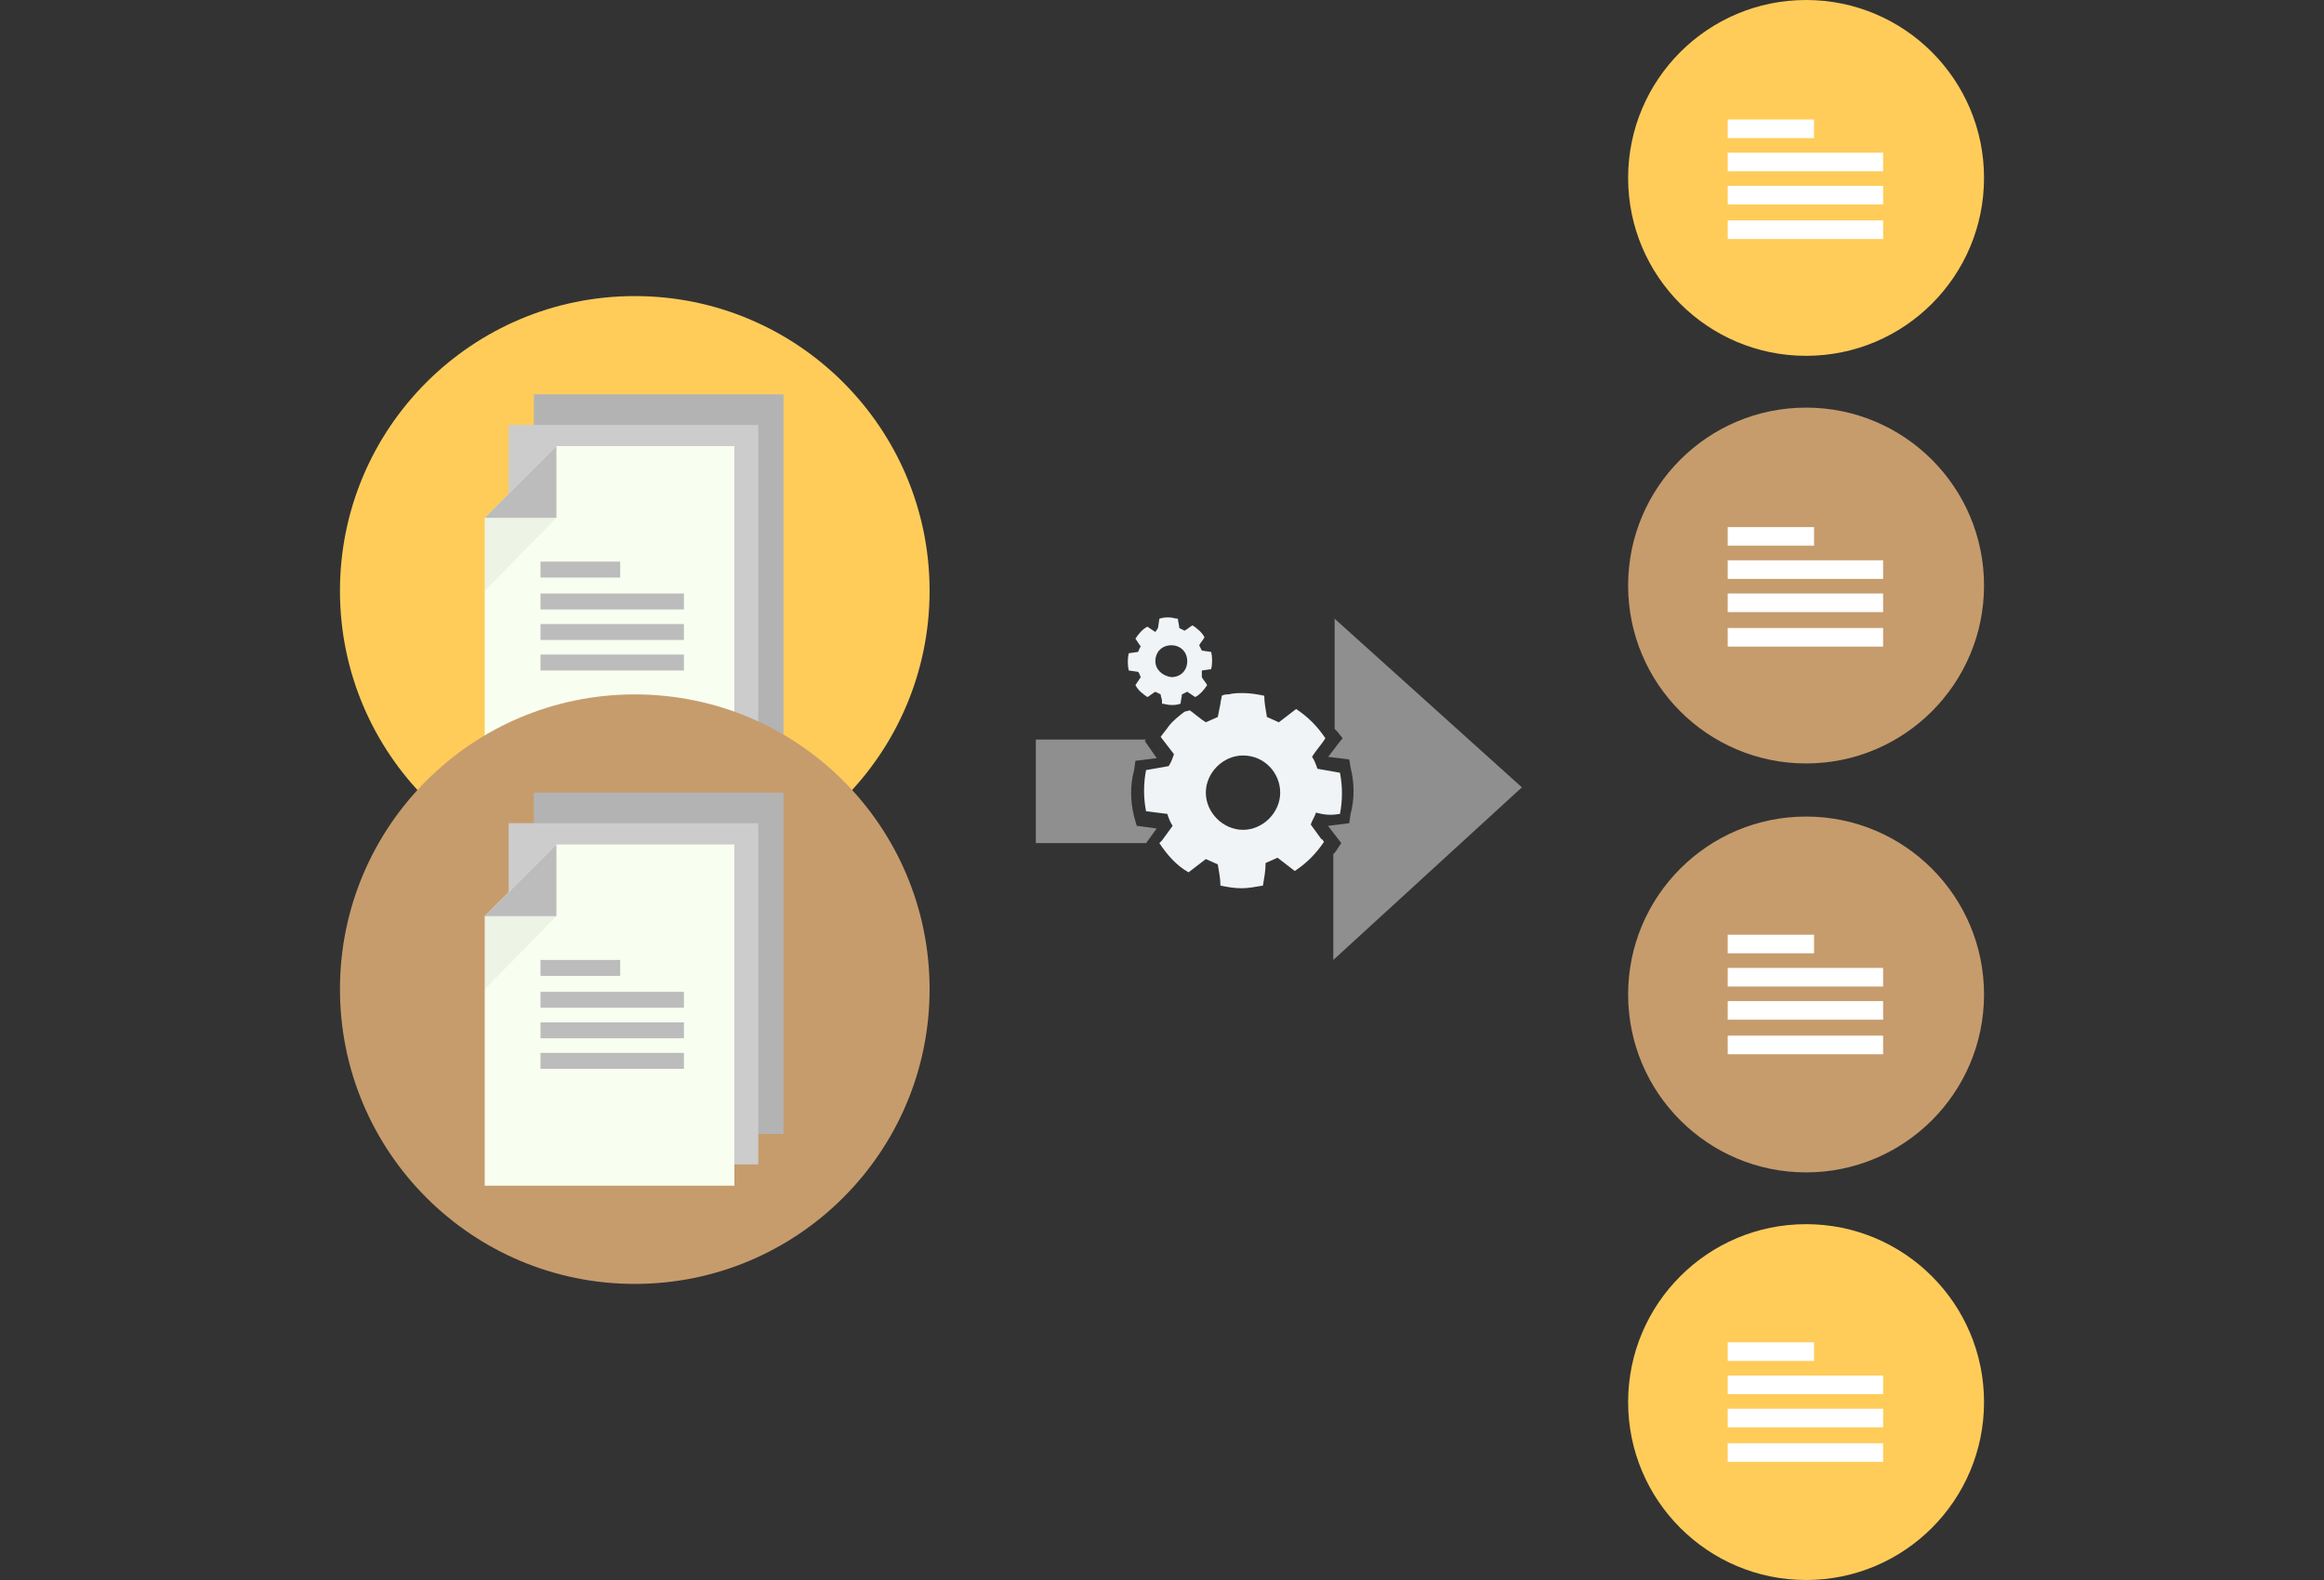 <?xml version="1.0" encoding="utf-8"?>
<!-- Generator: Adobe Illustrator 26.0.1, SVG Export Plug-In . SVG Version: 6.00 Build 0)  -->
<svg version="1.1" id="Warstwa_1" xmlns="http://www.w3.org/2000/svg" xmlns:xlink="http://www.w3.org/1999/xlink" x="0px" y="0px"
	 viewBox="0 0 175 119" style="enable-background:new 0 0 175 119;" xml:space="preserve">
<rect x="0" y="0" width="175" height="119" fill="#333333" stroke="none"/>
<style type="text/css">
	.st0{fill:#FFCC5A;}
	.st1{fill:#B3B3B3;}
	.st2{fill:#CCCCCC;}
	.st3{fill:#F9FFF0;}
	.st4{fill:#BCBCBC;}
	.st5{opacity:5.000000e-02;enable-background:new    ;}
	.st6{fill:#C69C6D;}
	.st7{opacity:0.45;fill:#FFFFFF;enable-background:new    ;}
	.st8{fill:#F0F4F6;}
	.st9{fill:#FFFFFF;}
</style>
<circle class="st0" cx="47.8" cy="44.5" r="22.2"/>
<rect x="40.2" y="29.7" class="st1" width="18.8" height="25.7"/>
<rect x="38.3" y="32" class="st2" width="18.8" height="25.7"/>
<path class="st3" d="M55.3,59.3H36.5V39l5.4-5.4h13.4V59.3z"/>
<rect x="40.7" y="42.3" class="st4" width="6" height="1.2"/>
<rect x="40.7" y="44.7" class="st4" width="10.8" height="1.2"/>
<rect x="40.7" y="47" class="st4" width="10.8" height="1.2"/>
<rect x="40.7" y="49.3" class="st4" width="10.8" height="1.2"/>
<polygon class="st5" points="41.9,39 36.5,44.5 36.5,39 39.2,36.3 "/>
<polygon class="st4" points="41.9,39 36.5,39 41.9,33.6 "/>
<circle class="st6" cx="47.8" cy="74.5" r="22.2"/>
<rect x="40.2" y="59.7" class="st1" width="18.8" height="25.7"/>
<rect x="38.3" y="62" class="st2" width="18.8" height="25.7"/>
<path class="st3" d="M55.3,89.3H36.5V69l5.4-5.4h13.4V89.3z"/>
<rect x="40.7" y="72.3" class="st4" width="6" height="1.2"/>
<rect x="40.7" y="74.7" class="st4" width="10.8" height="1.2"/>
<rect x="40.7" y="77" class="st4" width="10.8" height="1.2"/>
<rect x="40.7" y="79.3" class="st4" width="10.8" height="1.2"/>
<polygon class="st5" points="41.9,69 36.5,74.5 36.5,69 39.2,66.3 "/>
<polygon class="st4" points="41.9,69 36.5,69 41.9,63.6 "/>
<path class="st7" d="M100.5,46.6L100.5,46.6l0,8.3c0.1,0.1,0.1,0.1,0.2,0.2l0.4,0.5l-0.4,0.5c-0.2,0.3-0.4,0.5-0.6,0.8l-0.1,0.1
	l1.6,0.2l0.1,0.6c0.3,1.2,0.3,2.4,0,3.5l-0.1,0.7l-1.6,0.2l1,1.3l-0.4,0.6c-0.1,0.1-0.1,0.2-0.2,0.2v8l0,0l14.2-13L100.5,46.6z"/>
<path class="st7" d="M85.6,62.2l-0.2-0.7c-0.3-1.2-0.3-2.4,0-3.5l0.1-0.7l1.6-0.2l-0.9-1.3l0.1-0.1H78v7.8h8.3l0.8-1.1L85.6,62.2z"
	/>
<path class="st8" d="M90.5,50.5l0.7-0.1c0.1-0.4,0.1-0.9,0-1.3L90.5,49l-0.2-0.4c0.1-0.2,0.3-0.4,0.4-0.6c-0.2-0.4-0.6-0.7-0.9-0.9
	c-0.2,0.1-0.4,0.3-0.6,0.4l-0.4-0.2c0-0.2-0.1-0.5-0.1-0.7c-0.2,0-0.4-0.1-0.7-0.1c-0.2,0-0.4,0-0.7,0.1l-0.1,0.7L87,47.6l-0.6-0.4
	c-0.4,0.2-0.7,0.6-0.9,0.9l0.4,0.6c-0.1,0.1-0.1,0.2-0.2,0.4l-0.7,0.1c-0.1,0.4-0.1,0.9,0,1.3l0.7,0.1c0.1,0.1,0.1,0.2,0.2,0.4
	l-0.4,0.6c0.2,0.4,0.6,0.7,0.9,0.9c0.2-0.1,0.4-0.3,0.6-0.4l0.4,0.2c0,0.2,0.1,0.3,0.1,0.5c0,0.1,0,0.1,0,0.2c0.2,0,0.4,0.1,0.7,0.1
	c0.2,0,0.4,0,0.7-0.1c0-0.2,0.1-0.5,0.1-0.7l0.4-0.2l0.6,0.4c0.4-0.2,0.7-0.6,0.9-0.9c-0.1-0.2-0.3-0.4-0.4-0.6l0,0L90.5,50.5z
	 M87,49.8c0-0.7,0.5-1.2,1.2-1.2c0.7,0,1.2,0.5,1.2,1.2c0,0.7-0.5,1.2-1.2,1.2l0,0C87.5,50.9,87,50.4,87,49.8z"/>
<path class="st8" d="M100.9,61.3c0.2-1,0.2-2.1,0-3.1l-1.7-0.3c-0.1-0.3-0.2-0.6-0.4-0.9c0.3-0.5,0.7-0.9,1-1.4l0,0
	c-0.6-0.9-1.3-1.6-2.2-2.2l-1.3,1l-0.9-0.4c-0.1-0.6-0.2-1.1-0.2-1.6c-0.5-0.1-1-0.2-1.6-0.2c-0.4,0-0.7,0-1.1,0.1
	c-0.2,0-0.3,0-0.5,0.1c0,0.2-0.1,0.4-0.1,0.6l-0.2,1l-0.9,0.4l-0.3-0.2l-0.9-0.7l0,0l-0.4,0.1c-0.4,0.3-0.9,0.7-1.2,1.1
	c-0.2,0.3-0.4,0.5-0.6,0.8l0,0l1,1.3c-0.1,0.3-0.2,0.6-0.4,0.9c-0.6,0.1-1.1,0.2-1.7,0.3c-0.2,1-0.2,2.1,0,3.1l1.6,0.2
	c0.1,0.3,0.2,0.6,0.4,0.9l-0.8,1.1l-0.2,0.2c0.6,0.9,1.3,1.7,2.2,2.2l1.3-1l0.9,0.4c0.1,0.6,0.2,1.1,0.2,1.6c0.5,0.1,1,0.2,1.6,0.2
	c0.5,0,1-0.1,1.6-0.2c0.1-0.6,0.2-1.1,0.2-1.7l0.9-0.4l1.3,1c0.9-0.6,1.6-1.3,2.2-2.2c-0.1-0.1-0.1-0.2-0.2-0.2l-0.8-1.1
	c0.1-0.3,0.3-0.6,0.4-0.9C99.8,61.4,100.3,61.4,100.9,61.3z M96.4,59.7c0,1.5-1.3,2.8-2.8,2.8s-2.8-1.3-2.8-2.8s1.3-2.8,2.8-2.8
	c0,0,0,0,0,0C95.2,56.9,96.4,58.2,96.4,59.7z"/>
<circle class="st6" cx="136" cy="44.1" r="13.4"/>
<g>
	<rect x="130.1" y="39.7" class="st9" width="6.5" height="1.4"/>
	<rect x="130.1" y="42.2" class="st9" width="11.7" height="1.4"/>
	<rect x="130.1" y="44.7" class="st9" width="11.7" height="1.4"/>
	<rect x="130.1" y="47.3" class="st9" width="11.7" height="1.4"/>
</g>
<circle class="st6" cx="136" cy="74.9" r="13.4"/>
<g>
	<rect x="130.1" y="70.4" class="st9" width="6.5" height="1.4"/>
	<rect x="130.1" y="72.9" class="st9" width="11.7" height="1.4"/>
	<rect x="130.1" y="75.4" class="st9" width="11.7" height="1.4"/>
	<rect x="130.1" y="78" class="st9" width="11.7" height="1.4"/>
</g>
<circle class="st0" cx="136" cy="105.6" r="13.4"/>
<g>
	<rect x="130.1" y="101.1" class="st9" width="6.5" height="1.4"/>
	<rect x="130.1" y="103.6" class="st9" width="11.7" height="1.4"/>
	<rect x="130.1" y="106.1" class="st9" width="11.7" height="1.4"/>
	<rect x="130.1" y="108.7" class="st9" width="11.7" height="1.4"/>
</g>
<circle class="st0" cx="136" cy="13.4" r="13.4"/>
<g>
	<rect x="130.1" y="9" class="st9" width="6.5" height="1.4"/>
	<rect x="130.1" y="11.5" class="st9" width="11.7" height="1.4"/>
	<rect x="130.1" y="14" class="st9" width="11.7" height="1.4"/>
	<rect x="130.1" y="16.6" class="st9" width="11.7" height="1.4"/>
</g>
</svg>

